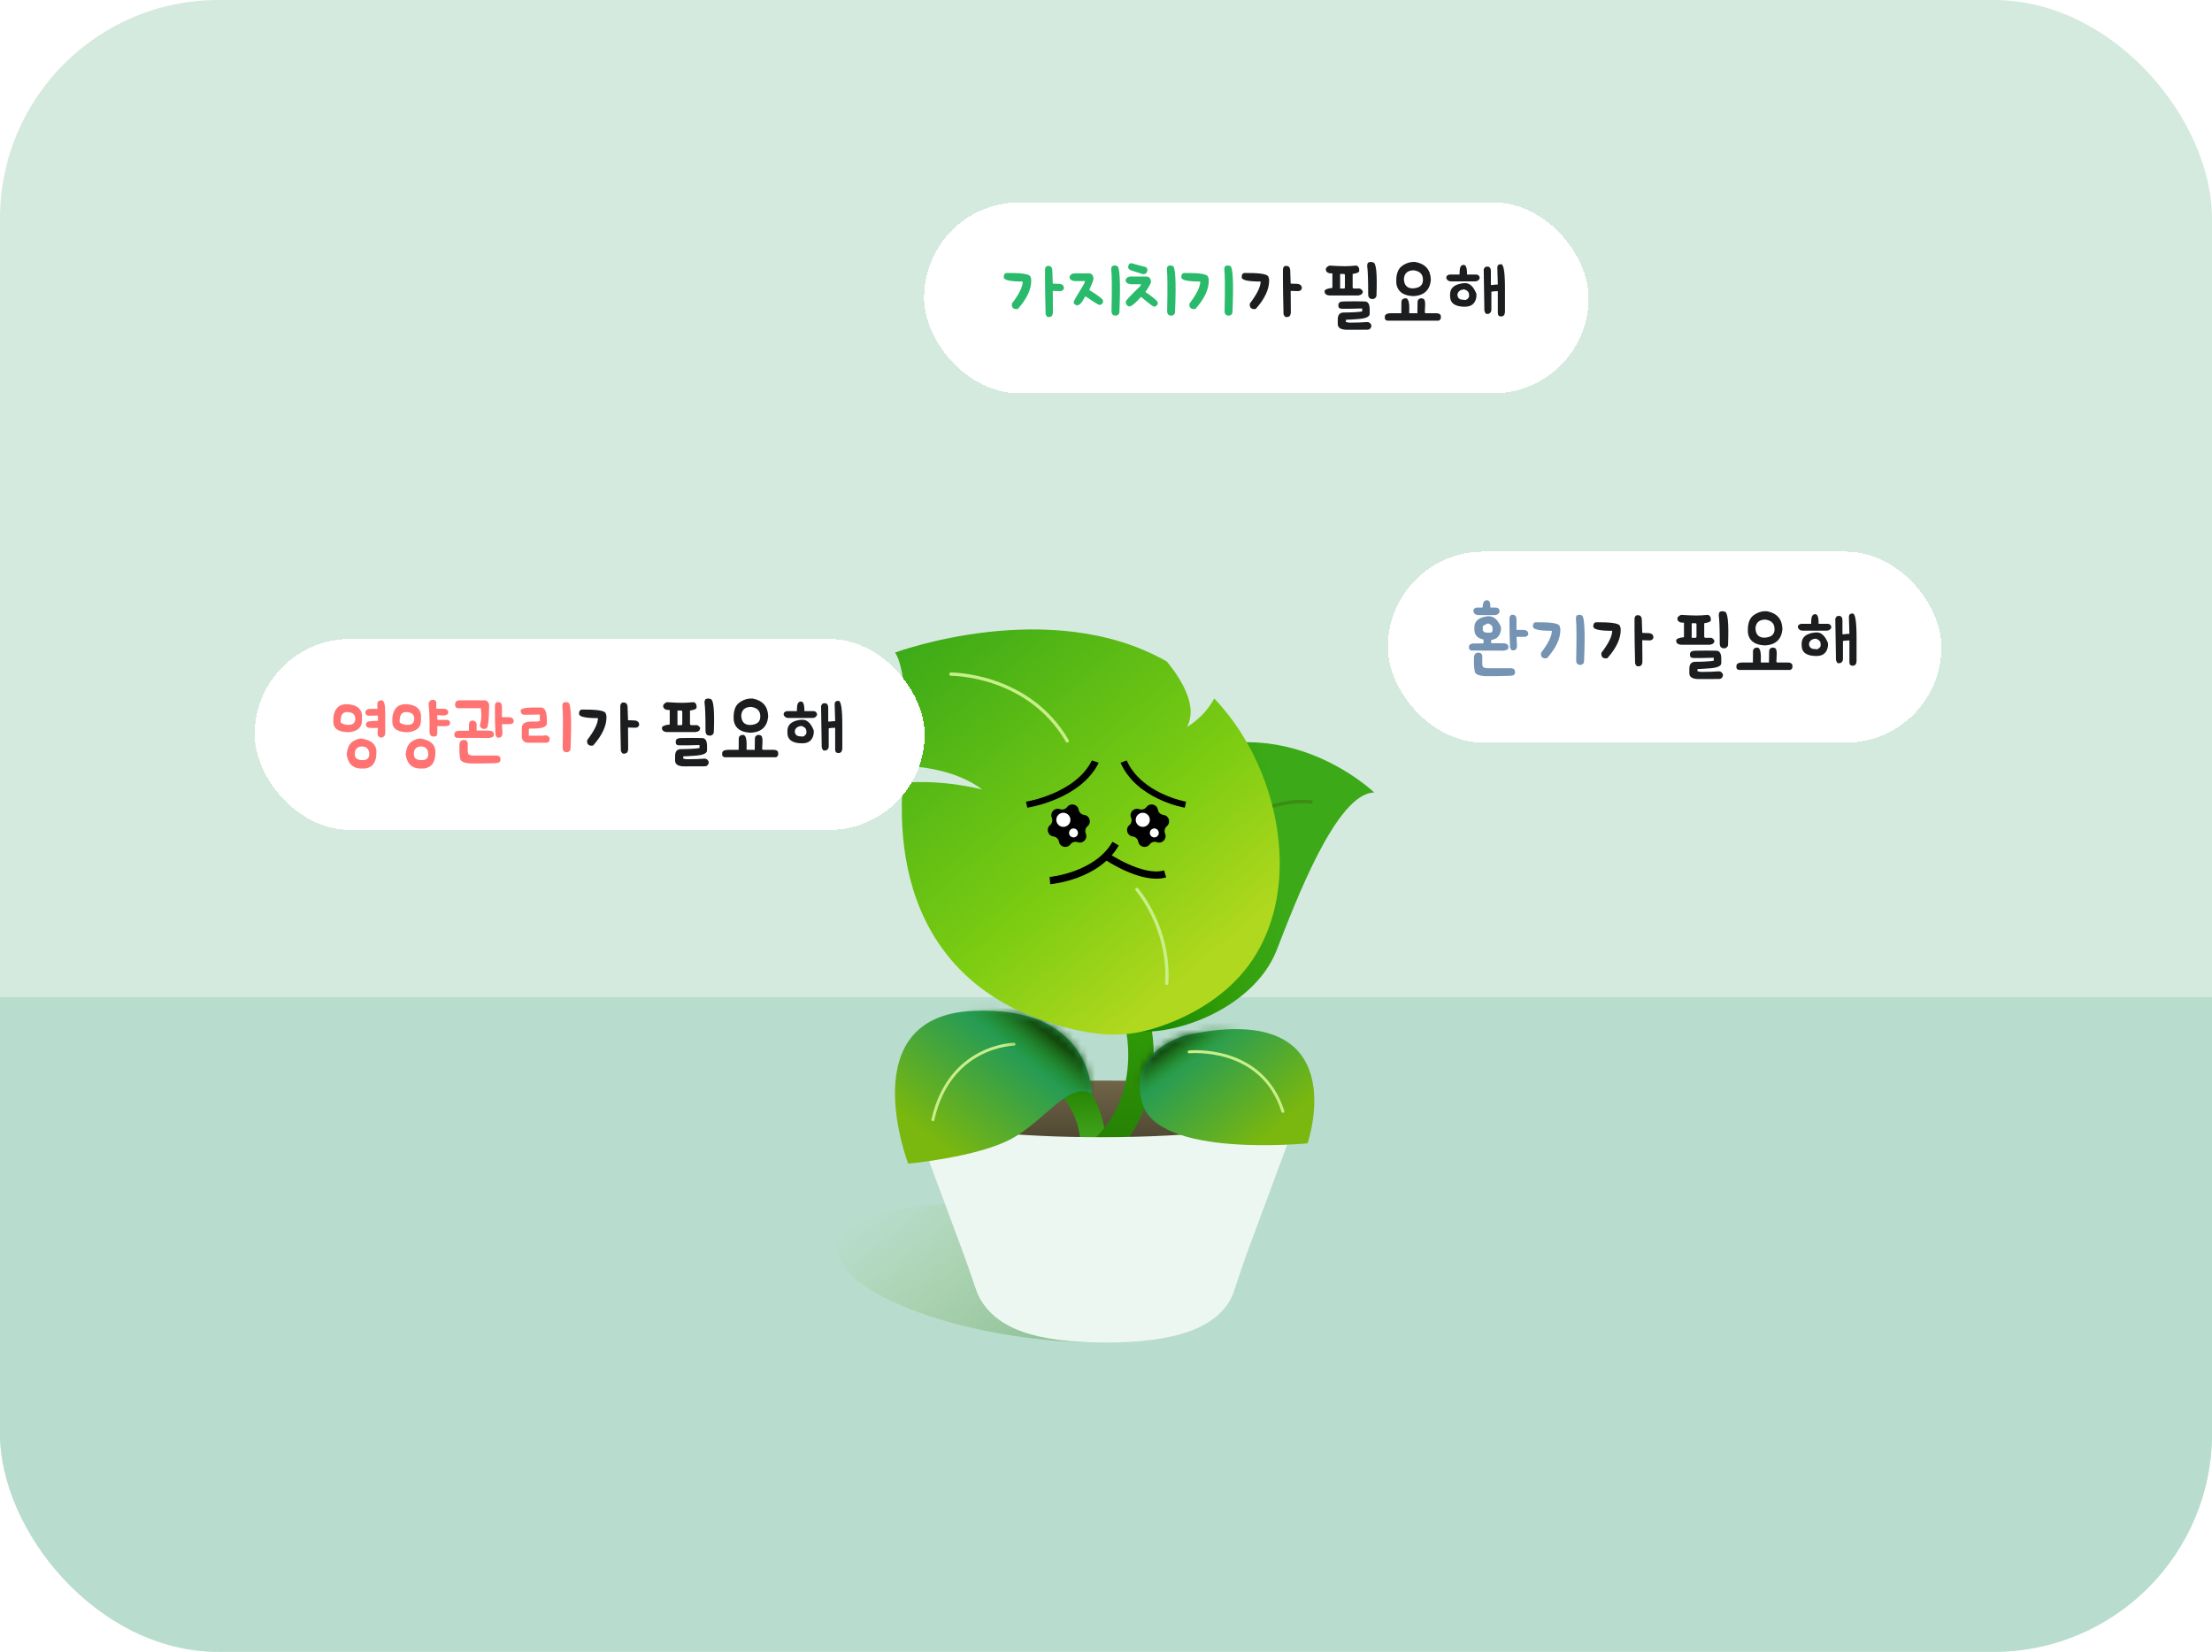 <svg width="304" height="227" viewBox="0 0 304 227" fill="none" xmlns="http://www.w3.org/2000/svg">
<g clip-path="url(#clip0_3302_167317)">
<rect width="304" height="227" rx="30" fill="#D5EADF"/>
<rect x="-84.147" y="137.048" width="472.294" height="109.952" fill="#B8DCCD"/>
<path d="M151.75 157C166.524 157 178.5 155.097 178.5 152.75C178.5 150.403 166.524 148.5 151.75 148.5C136.976 148.5 125 150.403 125 152.75C125 155.097 136.976 157 151.75 157Z" fill="url(#paint0_linear_3302_167317)"/>
<g opacity="0.6">
<path d="M168.463 178.558C169.136 173.686 157.762 168.116 143.059 166.118C128.356 164.12 115.891 166.45 115.218 171.322C114.545 176.195 125.919 181.765 140.623 183.763C155.326 185.761 167.791 183.431 168.463 178.558Z" fill="url(#paint1_linear_3302_167317)" style="mix-blend-mode:multiply"/>
</g>
<path d="M143.583 146.218C143.583 146.218 151.393 150.373 150.148 159.888" stroke="url(#paint2_linear_3302_167317)" stroke-width="3.5" stroke-miterlimit="10"/>
<path d="M156.405 140.998C156.405 140.998 161.09 159.778 138.515 163.568" stroke="url(#paint3_linear_3302_167317)" stroke-width="3.5" stroke-miterlimit="10"/>
<path d="M178.5 153L171.285 172.453C170.706 174.022 169.573 177.554 169.413 177.934C167.476 182.471 161.579 184.5 151.913 184.5C142.246 184.5 136.644 182.576 134.412 177.934C134.223 177.539 133.084 174.097 132.54 172.633L125.5 153.665C129.644 155.204 139.64 156.283 151.313 156.283C164.6 156.283 175.714 154.884 178.5 153Z" fill="#EDF7F1"/>
<path d="M188.861 108.91C188.861 108.91 175.151 95.64 158.328 105.879C141.504 116.119 144.878 138.836 154.532 141.462C160.25 143.014 172.218 138.898 175.464 130.563C178.01 124.031 183.671 108.958 188.861 108.914V108.91Z" fill="url(#paint4_linear_3302_167317)"/>
<path d="M180.172 110.211C180.172 110.211 163.287 107.682 158.655 135.361" stroke="#3B8E14" stroke-width="0.5" stroke-miterlimit="10" stroke-linecap="round"/>
<path d="M150.016 150.308C150.016 150.308 150.221 138.133 133.636 138.928C117.051 139.723 124.816 159.913 124.816 159.913C124.816 159.913 134.331 159.043 139.021 156.493C143.711 153.948 146.901 148.528 150.016 150.303V150.308Z" fill="url(#paint5_linear_3302_167317)"/>
<path d="M139.361 143.503C139.361 143.503 130.511 143.608 128.206 153.878" stroke="#C8EF89" stroke-width="0.4" stroke-miterlimit="10" stroke-linecap="round"/>
<mask id="mask0_3302_167317" style="mask-type:luminance" maskUnits="userSpaceOnUse" x="123" y="138" width="28" height="22">
<path d="M150.016 150.309C150.016 150.309 150.221 138.134 133.636 138.929C117.051 139.724 124.816 159.914 124.816 159.914C124.816 159.914 134.331 159.044 139.021 156.494C143.711 153.949 146.901 148.529 150.016 150.304V150.309Z" fill="white"/>
</mask>
<g mask="url(#mask0_3302_167317)">
<path d="M130.96 138.159C130.96 138.159 149.35 153.279 151.89 152.554C154.43 151.829 151.525 136.254 139.175 133.894C126.825 131.534 130.955 138.164 130.955 138.164L130.96 138.159Z" fill="url(#paint6_linear_3302_167317)"/>
</g>
<path d="M179.705 157.118C179.705 157.118 186.45 137.428 163.425 142.163C163.425 142.163 154.91 143.958 156.985 151.583C159.06 159.208 179.71 157.118 179.71 157.118H179.705Z" fill="url(#paint7_linear_3302_167317)"/>
<mask id="mask1_3302_167317" style="mask-type:luminance" maskUnits="userSpaceOnUse" x="156" y="141" width="25" height="17">
<path d="M179.705 157.118C179.705 157.118 186.45 137.428 163.425 142.163C163.425 142.163 154.91 143.958 156.985 151.583C159.06 159.208 179.71 157.118 179.71 157.118H179.705Z" fill="white"/>
</mask>
<g mask="url(#mask1_3302_167317)">
<path d="M174.735 140.838C174.735 140.838 159.205 147.468 156.575 152.823C153.945 158.178 150.125 143.423 158.48 140.178C166.835 136.933 174.735 140.838 174.735 140.838Z" fill="url(#paint8_linear_3302_167317)"/>
</g>
<path d="M170.64 100.823C169.485 99.003 168.225 97.403 166.88 95.993C165.435 98.658 163.135 99.893 163.135 99.893C164.6 97.168 162.59 93.638 160.36 90.908C144.335 81.763 123 89.683 123 89.683C123 89.683 125.165 92.003 124.23 105.228C127.655 105.398 131.88 106.153 135 108.508C135 108.508 129.765 107.068 124.055 107.583C123.515 115.518 124.7 123.653 129.435 130.268C132.43 134.453 136.66 137.598 141.42 139.498C144.44 140.703 147.6 141.668 150.84 142.048C153.915 142.408 156.58 142.048 159.5 141.043C160.13 140.828 160.75 140.593 161.365 140.333C165.945 138.423 170.115 135.358 172.68 131.048C178.105 121.933 176.085 109.428 170.635 100.828L170.64 100.823Z" fill="url(#paint9_linear_3302_167317)"/>
<path d="M163.425 144.554C163.425 144.554 173.415 143.539 176.31 152.734" stroke="#C8EF89" stroke-width="0.4" stroke-miterlimit="10" stroke-linecap="round"/>
<path d="M156.247 122.228C156.247 122.228 160.814 127.432 160.347 135.149" stroke="#C8EF89" stroke-width="0.45" stroke-miterlimit="10" stroke-linecap="round"/>
<path d="M130.684 92.644C130.684 92.644 141.324 92.579 146.679 101.824" stroke="#C8EF89" stroke-width="0.45" stroke-miterlimit="10" stroke-linecap="round"/>
<path d="M144.335 121.51L144.25 120.515C144.31 120.51 150.46 119.925 152.89 115.685L153.755 116.185C151.06 120.885 144.605 121.49 144.33 121.515L144.335 121.51Z" fill="black"/>
<path d="M158.915 120.755C155.71 120.755 151.925 118.185 151.74 118.06L152.305 117.235C152.35 117.27 157.065 120.465 159.985 119.615L160.265 120.575C159.835 120.7 159.38 120.755 158.915 120.755Z" fill="black"/>
<path d="M141.188 111L141 110.172C141.066 110.163 147.812 109.07 150.061 104.5L151 104.82C148.538 109.819 141.482 110.954 141.183 111H141.188Z" fill="black"/>
<path d="M162.836 111C162.566 110.954 156.216 109.819 154 104.82L154.845 104.5C156.869 109.07 162.941 110.163 163 110.172L162.831 111H162.836Z" fill="black"/>
<path d="M148.24 111.27C148.31 111.655 148.615 111.945 149 111.99H149.005C149.765 112.085 150.055 113.04 149.47 113.54H149.465C149.17 113.795 149.075 114.205 149.225 114.56C149.525 115.275 148.84 116 148.115 115.74H148.11C147.745 115.61 147.345 115.73 147.11 116.035C146.645 116.655 145.675 116.425 145.535 115.67C145.465 115.285 145.16 114.995 144.775 114.95H144.77C144.01 114.855 143.72 113.9 144.305 113.4H144.31C144.605 113.145 144.7 112.735 144.55 112.38C144.25 111.665 144.935 110.94 145.66 111.2H145.665C146.03 111.33 146.43 111.21 146.665 110.905C147.13 110.285 148.1 110.515 148.24 111.27Z" fill="black"/>
<path d="M159.135 111.27C159.205 111.655 159.51 111.945 159.895 111.99H159.9C160.66 112.085 160.95 113.04 160.365 113.54H160.36C160.065 113.795 159.97 114.205 160.12 114.56C160.42 115.275 159.735 116 159.01 115.74H159.005C158.64 115.61 158.24 115.73 158.005 116.035C157.54 116.655 156.57 116.425 156.43 115.67C156.36 115.285 156.055 114.995 155.67 114.95H155.665C154.905 114.855 154.615 113.9 155.2 113.4H155.205C155.5 113.145 155.595 112.735 155.445 112.38C155.145 111.665 155.83 110.94 156.555 111.2H156.56C156.925 111.33 157.325 111.21 157.56 110.905C158.025 110.285 158.995 110.515 159.135 111.27Z" fill="black"/>
<path d="M146.14 113.635C146.676 113.635 147.11 113.201 147.11 112.665C147.11 112.129 146.676 111.695 146.14 111.695C145.604 111.695 145.17 112.129 145.17 112.665C145.17 113.201 145.604 113.635 146.14 113.635Z" fill="white"/>
<path d="M147.535 115.08C147.875 115.08 148.15 114.805 148.15 114.465C148.15 114.125 147.875 113.85 147.535 113.85C147.195 113.85 146.92 114.125 146.92 114.465C146.92 114.805 147.195 115.08 147.535 115.08Z" fill="white"/>
<path d="M158.64 115.08C158.98 115.08 159.255 114.805 159.255 114.465C159.255 114.125 158.98 113.85 158.64 113.85C158.3 113.85 158.025 114.125 158.025 114.465C158.025 114.805 158.3 115.08 158.64 115.08Z" fill="white"/>
<path d="M157.055 113.635C157.591 113.635 158.025 113.201 158.025 112.665C158.025 112.129 157.591 111.695 157.055 111.695C156.519 111.695 156.085 112.129 156.085 112.665C156.085 113.201 156.519 113.635 157.055 113.635Z" fill="white"/>
<g filter="url(#filter0_d_3302_167317)">
<rect x="127" y="25" width="91.331" height="26.241" rx="13.12" fill="white" shape-rendering="crispEdges"/>
<path d="M138.291 34.709H138.882C140.718 34.709 141.636 34.906 141.636 35.299C141.695 35.391 141.724 35.529 141.724 35.712C141.737 36.945 141.124 38.256 139.885 39.646C139.727 39.673 139.587 39.673 139.462 39.646C139.147 39.548 139.016 39.302 139.069 38.909C140.059 37.61 140.554 36.601 140.554 35.879C138.823 35.879 137.957 35.686 137.957 35.299V35.132C137.996 34.883 138.108 34.742 138.291 34.709ZM143.927 33.735H144.085C144.445 33.735 144.626 33.965 144.626 34.424L144.685 36.165L145.452 36.194C145.963 36.194 146.219 36.401 146.219 36.814C146.147 37.069 145.97 37.197 145.688 37.197L144.685 37.168C144.698 38.578 144.704 39.466 144.704 39.833V40.059C144.704 40.525 144.524 40.758 144.163 40.758H144.006C143.901 40.732 143.799 40.604 143.701 40.374C143.649 38.125 143.622 36.502 143.622 35.506V34.266C143.622 33.991 143.724 33.814 143.927 33.735ZM147.665 34.758H149.622C150.035 34.758 150.255 35.004 150.281 35.496C150.281 35.673 150.088 36.188 149.701 37.04C150.789 37.715 151.416 38.181 151.58 38.437V38.761C151.58 38.846 151.471 38.955 151.255 39.086H151.098C150.966 39.086 150.34 38.706 149.219 37.945H149.13C148.731 38.758 148.35 39.164 147.99 39.164C147.74 39.059 147.603 38.951 147.576 38.84V38.682C147.576 38.545 148.042 37.725 148.973 36.224L149.13 35.82H147.822C147.403 35.82 147.131 35.683 147.006 35.407V35.161C147.15 34.892 147.37 34.758 147.665 34.758ZM153.006 33.706C153.189 33.66 153.35 33.67 153.488 33.735C153.901 33.735 154.019 35.853 153.842 40.089C153.842 40.299 153.714 40.456 153.458 40.561H153.301C152.94 40.561 152.76 40.351 152.76 39.932C152.825 36.804 152.812 34.896 152.72 34.207C152.72 33.893 152.816 33.725 153.006 33.706ZM157.404 33.873C157.6 33.965 157.699 34.106 157.699 34.296L157.6 34.611C157.568 34.755 157.4 34.843 157.099 34.876L155.476 34.355C155.201 34.27 155.053 34.112 155.033 33.883L155.122 33.578C155.161 33.44 155.296 33.368 155.525 33.361L155.909 33.48C156.427 33.63 156.925 33.761 157.404 33.873ZM155.368 35.191H157.522C157.935 35.191 158.155 35.437 158.181 35.928C158.181 36.106 157.925 36.568 157.414 37.315C158.364 37.965 158.922 38.417 159.086 38.673L159.115 38.919C159.095 39.056 158.977 39.191 158.761 39.322H158.604C158.473 39.322 157.915 38.909 156.932 38.083L156.823 37.984C156.01 38.889 155.469 39.328 155.201 39.302C154.958 39.282 154.801 39.109 154.728 38.781V38.623C154.728 38.486 155.381 37.791 156.686 36.538L156.833 36.253H155.525C155.106 36.253 154.833 36.115 154.709 35.84V35.594C154.853 35.325 155.073 35.191 155.368 35.191ZM160.65 33.706C160.833 33.66 160.994 33.67 161.131 33.735C161.545 33.735 161.663 35.853 161.486 40.089C161.486 40.299 161.358 40.456 161.102 40.561H160.945C160.584 40.561 160.404 40.351 160.404 39.932C160.469 36.804 160.456 34.896 160.364 34.207C160.364 33.893 160.459 33.725 160.65 33.706ZM162.693 34.709H163.283C165.119 34.709 166.037 34.906 166.037 35.299C166.096 35.391 166.125 35.529 166.125 35.712C166.138 36.945 165.525 38.256 164.286 39.646C164.129 39.673 163.988 39.673 163.863 39.646C163.548 39.548 163.417 39.302 163.47 38.909C164.46 37.61 164.955 36.601 164.955 35.879C163.224 35.879 162.358 35.686 162.358 35.299V35.132C162.398 34.883 162.509 34.742 162.693 34.709ZM168.545 33.706C168.728 33.66 168.889 33.67 169.027 33.735C169.44 33.735 169.558 35.853 169.381 40.089C169.381 40.299 169.253 40.456 168.997 40.561H168.84C168.479 40.561 168.299 40.351 168.299 39.932C168.365 36.804 168.351 34.896 168.26 34.207C168.26 33.893 168.355 33.725 168.545 33.706Z" fill="#29BA6C"/>
<path d="M170.987 34.709H171.577C173.413 34.709 174.331 34.906 174.331 35.299C174.39 35.391 174.42 35.529 174.42 35.712C174.433 36.945 173.82 38.256 172.581 39.646C172.423 39.673 172.282 39.673 172.158 39.646C171.843 39.548 171.712 39.302 171.764 38.909C172.754 37.61 173.249 36.601 173.249 35.879C171.518 35.879 170.653 35.686 170.653 35.299V35.132C170.692 34.883 170.804 34.742 170.987 34.709ZM176.623 33.735H176.78C177.141 33.735 177.321 33.965 177.321 34.424L177.38 36.165L178.148 36.194C178.659 36.194 178.915 36.401 178.915 36.814C178.843 37.069 178.666 37.197 178.384 37.197L177.38 37.168C177.393 38.578 177.4 39.466 177.4 39.833V40.059C177.4 40.525 177.22 40.758 176.859 40.758H176.702C176.597 40.732 176.495 40.604 176.397 40.374C176.344 38.125 176.318 36.502 176.318 35.506V34.266C176.318 33.991 176.42 33.814 176.623 33.735ZM182.7 33.686C183.618 33.745 184.33 33.775 184.835 33.775C185.274 33.775 185.795 33.745 186.399 33.686C186.667 33.765 186.802 33.958 186.802 34.266V34.424C186.802 34.614 186.5 34.752 185.897 34.837V36.676C185.917 36.788 185.972 36.843 186.064 36.843H186.89C187.087 36.942 187.222 37.069 187.294 37.227C187.294 37.555 187.077 37.745 186.644 37.797H182.868C182.317 37.797 182.041 37.607 182.041 37.227C182.041 36.984 182.399 36.827 183.114 36.755V34.758H182.868C182.428 34.719 182.209 34.525 182.209 34.178C182.209 34.014 182.373 33.85 182.7 33.686ZM184.176 34.837V36.843H184.668C184.779 36.843 184.835 36.788 184.835 36.676V35.004C184.835 34.892 184.779 34.837 184.668 34.837H184.176ZM188.189 33.214C188.385 33.168 188.556 33.181 188.7 33.253C189.133 33.253 189.29 34.765 189.172 37.788C189.172 38.004 189.038 38.168 188.769 38.279H188.602C188.221 38.279 188.031 38.06 188.031 37.62C188.031 35.633 187.985 34.342 187.894 33.745C187.894 33.417 187.992 33.24 188.189 33.214ZM187.54 38.614C188.005 38.614 188.238 38.978 188.238 39.705V40.276C188.277 40.722 187.707 40.977 186.526 41.043C185.858 41.096 185.34 41.125 184.972 41.132V41.446L185.405 41.525H185.759C186.546 41.525 187.258 41.499 187.894 41.446C188.176 41.446 188.372 41.604 188.484 41.918C188.451 42.259 188.294 42.453 188.012 42.499L185.248 42.509C184.317 42.528 183.851 42.266 183.851 41.722V41.092C183.851 40.456 184.123 40.138 184.668 40.138C185.808 40.132 186.654 40.082 187.205 39.991V39.578C186.071 39.617 185.156 39.63 184.461 39.617C184.133 39.63 183.959 39.515 183.94 39.273V39.046C183.959 38.745 184.241 38.6 184.786 38.614C185.815 38.594 186.733 38.594 187.54 38.614ZM194.546 33.194C195.903 33.47 196.601 34.273 196.641 35.604V35.702C196.496 37.073 195.706 37.801 194.27 37.886C192.926 37.84 192.146 37.319 191.929 36.322C191.91 36.211 191.9 36.125 191.9 36.066C191.841 34.938 192.1 34.165 192.677 33.745C193.254 33.325 193.877 33.142 194.546 33.194ZM192.942 35.486C192.955 36.306 193.306 36.748 193.995 36.814H194.27C195.116 36.748 195.546 36.378 195.559 35.702V35.614C195.552 34.866 195.123 34.44 194.27 34.335C193.457 34.355 193.014 34.738 192.942 35.486ZM195.224 38.191C195.336 38.171 195.427 38.181 195.5 38.22C195.749 38.233 195.87 38.499 195.864 39.017L195.814 40.138C195.834 40.204 195.886 40.236 195.972 40.236H197.398C197.844 40.25 198.05 40.423 198.018 40.758C198.05 40.981 197.952 41.148 197.722 41.259C197.132 41.259 196.706 41.259 196.444 41.259H196.296C195.155 41.259 193.287 41.259 190.69 41.259C190.395 41.22 190.274 41.03 190.326 40.689V40.61C190.405 40.361 190.674 40.236 191.133 40.236H192.392H192.588C192.595 39.371 192.598 38.843 192.598 38.653C192.637 38.332 192.847 38.174 193.228 38.181C193.582 38.24 193.729 38.843 193.67 39.991L193.68 40.236H194.644L194.791 40.256L194.821 38.623C194.841 38.401 194.975 38.256 195.224 38.191ZM201.589 35.515C201.471 35.765 201.314 35.879 201.117 35.86C200.71 35.834 200.54 35.368 200.605 34.463L200.615 34.316C200.655 33.811 200.848 33.571 201.196 33.597C201.55 33.624 201.681 34.263 201.589 35.515ZM199.337 34.916H202.809C203.176 34.916 203.359 35.102 203.359 35.476V35.456C203.228 35.725 203.015 35.86 202.72 35.86H199.415C199.127 35.86 198.914 35.725 198.776 35.456V35.23C198.868 35.02 199.055 34.916 199.337 34.916ZM201.137 36.106H201.225C201.933 36.033 202.494 36.522 202.907 37.571V37.955C202.782 38.879 202.251 39.342 201.314 39.342C199.963 39.342 199.287 38.853 199.287 37.876V37.64C199.287 36.755 199.904 36.243 201.137 36.106ZM200.379 37.414C200.274 37.597 200.274 37.804 200.379 38.033C200.491 38.269 200.727 38.387 201.087 38.387L201.422 38.417C201.645 38.332 201.802 38.184 201.894 37.974V37.679C201.894 37.358 201.691 37.122 201.284 36.971H201.087C200.733 37.03 200.497 37.178 200.379 37.414ZM206.3 33.499C206.654 33.499 206.831 34.594 206.831 36.784V39.971C206.831 40.443 206.654 40.679 206.3 40.679C205.999 40.679 205.848 40.515 205.848 40.187V37.207H205.622C205.49 37.207 205.271 37.23 204.963 37.276V39.764C204.963 40.02 204.838 40.207 204.589 40.325H204.284C204.179 40.325 204.084 40.171 203.999 39.863C203.992 39.423 203.989 39.155 203.989 39.056L203.91 34.207C204.009 33.991 204.11 33.873 204.215 33.853C204.327 33.814 204.451 33.814 204.589 33.853C204.792 33.912 204.894 34.122 204.894 34.483V36.322C204.907 36.348 204.956 36.361 205.041 36.361C205.363 36.315 205.608 36.292 205.779 36.292L205.848 36.283C205.848 36.112 205.825 35.325 205.779 33.922C205.799 33.64 205.972 33.499 206.3 33.499Z" fill="#1B1D1F"/>
</g>
<g filter="url(#filter1_d_3302_167317)">
<rect x="190.736" y="73" width="76.076" height="26.241" rx="13.12" fill="white" shape-rendering="crispEdges"/>
<path d="M204.786 81.115C204.655 81.371 204.485 81.489 204.275 81.47C203.849 81.43 203.678 81.132 203.763 80.575L203.783 80.417C203.829 79.893 204.035 79.647 204.403 79.68C204.776 79.712 204.904 80.191 204.786 81.115ZM203.065 80.683H205.524C205.898 80.683 206.085 80.866 206.085 81.234V81.312C205.947 81.581 205.734 81.716 205.445 81.716H203.144C202.855 81.716 202.642 81.581 202.504 81.312V80.998C202.59 80.788 202.777 80.683 203.065 80.683ZM204.491 81.873H204.58C205.301 81.873 205.868 82.368 206.281 83.358V83.742C206.15 84.679 205.612 85.148 204.668 85.148C203.304 85.148 202.622 84.653 202.622 83.663V83.427C202.622 82.529 203.245 82.011 204.491 81.873ZM203.783 83.279V83.82C203.881 84.03 204.088 84.135 204.403 84.135H204.855C204.94 84.135 205.029 84.056 205.121 83.899V83.506C205.121 83.224 204.94 83.017 204.58 82.886H204.403C203.99 83.083 203.783 83.214 203.783 83.279ZM207.747 81.676H207.894C208.242 81.676 208.416 81.896 208.416 82.335V83.751H209.301C209.793 83.751 210.038 83.948 210.038 84.342C209.973 84.584 209.802 84.706 209.527 84.706H208.416C208.461 85.525 208.484 85.85 208.484 85.679V85.896C208.484 86.341 208.314 86.564 207.973 86.564H207.825C207.721 86.545 207.622 86.42 207.53 86.191C207.478 85.076 207.452 84.04 207.452 83.083V82.188C207.452 81.925 207.55 81.755 207.747 81.676ZM204.393 84.204C204.773 84.263 204.953 84.476 204.934 84.843V85.079V85.581C205.583 85.588 206.091 85.591 206.458 85.591C206.871 85.584 207.124 85.66 207.216 85.817C207.307 85.968 207.334 86.128 207.294 86.299C207.242 86.45 207.029 86.551 206.655 86.604C205.258 86.597 204.216 86.594 203.527 86.594C203.626 86.594 203.399 86.594 202.849 86.594H202.219C201.957 86.522 201.845 86.355 201.885 86.092C201.878 85.823 202.059 85.666 202.426 85.62L203.881 85.61C203.881 85.25 203.881 84.948 203.881 84.706C203.934 84.365 204.104 84.197 204.393 84.204ZM202.957 86.899C203.147 86.873 203.275 86.873 203.34 86.899C203.511 86.905 203.635 87.033 203.714 87.282V87.951C203.668 88.62 203.763 88.948 203.999 88.935C204.104 88.994 204.265 89.023 204.481 89.023H207.658C208.032 89.023 208.219 89.213 208.219 89.594C208.219 89.909 207.97 90.066 207.471 90.066C206.324 90.105 205.206 90.118 204.117 90.105C203.18 90.059 202.698 89.827 202.672 89.407C202.606 89.066 202.573 88.781 202.573 88.551V87.568C202.573 87.227 202.701 87.004 202.957 86.899ZM211.011 82.709H211.602C213.438 82.709 214.356 82.906 214.356 83.299C214.415 83.391 214.444 83.529 214.444 83.712C214.457 84.945 213.844 86.256 212.605 87.646C212.447 87.673 212.306 87.673 212.182 87.646C211.867 87.548 211.736 87.302 211.788 86.909C212.779 85.61 213.274 84.601 213.274 83.879C211.543 83.879 210.677 83.686 210.677 83.299V83.132C210.716 82.883 210.828 82.742 211.011 82.709ZM216.864 81.706C217.047 81.66 217.208 81.67 217.346 81.735C217.759 81.735 217.877 83.853 217.7 88.089C217.7 88.299 217.572 88.456 217.316 88.561H217.159C216.798 88.561 216.618 88.351 216.618 87.932C216.683 84.804 216.67 82.896 216.578 82.207C216.578 81.893 216.673 81.725 216.864 81.706Z" fill="#7594B3"/>
<path d="M219.306 82.709H219.896C221.732 82.709 222.65 82.906 222.65 83.299C222.709 83.391 222.739 83.529 222.739 83.712C222.752 84.945 222.139 86.256 220.899 87.646C220.742 87.673 220.601 87.673 220.476 87.646C220.162 87.548 220.03 87.302 220.083 86.909C221.073 85.61 221.568 84.601 221.568 83.879C219.837 83.879 218.972 83.686 218.972 83.299V83.132C219.011 82.883 219.122 82.742 219.306 82.709ZM224.942 81.735H225.099C225.46 81.735 225.64 81.965 225.64 82.424L225.699 84.165L226.466 84.194C226.978 84.194 227.233 84.401 227.233 84.814C227.161 85.07 226.984 85.197 226.702 85.197L225.699 85.168C225.712 86.578 225.719 87.466 225.719 87.833V88.059C225.719 88.525 225.538 88.758 225.178 88.758H225.02C224.915 88.732 224.814 88.604 224.715 88.374C224.663 86.125 224.637 84.502 224.637 83.506V82.266C224.637 81.991 224.738 81.814 224.942 81.735ZM231.019 81.686C231.937 81.745 232.649 81.775 233.153 81.775C233.593 81.775 234.114 81.745 234.717 81.686C234.986 81.765 235.121 81.958 235.121 82.266V82.424C235.121 82.614 234.819 82.751 234.216 82.837V84.676C234.235 84.787 234.291 84.843 234.383 84.843H235.209C235.406 84.942 235.54 85.07 235.612 85.227C235.612 85.555 235.396 85.745 234.963 85.797H231.186C230.636 85.797 230.36 85.607 230.36 85.227C230.36 84.984 230.717 84.827 231.432 84.755V82.758H231.186C230.747 82.719 230.527 82.525 230.527 82.178C230.527 82.014 230.691 81.85 231.019 81.686ZM232.494 82.837V84.843H232.986C233.098 84.843 233.153 84.787 233.153 84.676V83.004C233.153 82.892 233.098 82.837 232.986 82.837H232.494ZM236.507 81.214C236.704 81.168 236.875 81.181 237.019 81.253C237.452 81.253 237.609 82.765 237.491 85.787C237.491 86.004 237.357 86.168 237.088 86.279H236.92C236.54 86.279 236.35 86.06 236.35 85.62C236.35 83.633 236.304 82.342 236.212 81.745C236.212 81.417 236.311 81.24 236.507 81.214ZM235.858 86.614C236.324 86.614 236.557 86.978 236.557 87.705V88.276C236.596 88.722 236.025 88.978 234.845 89.043C234.176 89.096 233.658 89.125 233.291 89.132V89.446L233.724 89.525H234.078C234.865 89.525 235.576 89.499 236.212 89.446C236.494 89.446 236.691 89.604 236.802 89.918C236.77 90.259 236.612 90.453 236.33 90.499L233.567 90.509C232.635 90.528 232.17 90.266 232.17 89.722V89.092C232.17 88.456 232.442 88.138 232.986 88.138C234.127 88.132 234.973 88.082 235.524 87.991V87.578C234.389 87.617 233.475 87.63 232.78 87.617C232.452 87.63 232.278 87.515 232.258 87.273V87.046C232.278 86.745 232.56 86.6 233.104 86.614C234.134 86.594 235.052 86.594 235.858 86.614ZM242.864 81.194C244.222 81.47 244.92 82.273 244.959 83.604V83.702C244.815 85.073 244.025 85.801 242.589 85.886C241.245 85.84 240.464 85.319 240.248 84.322C240.228 84.21 240.218 84.125 240.218 84.066C240.159 82.938 240.418 82.165 240.996 81.745C241.573 81.325 242.195 81.142 242.864 81.194ZM241.261 83.486C241.274 84.306 241.625 84.748 242.313 84.814H242.589C243.435 84.748 243.864 84.378 243.877 83.702V83.614C243.871 82.866 243.441 82.44 242.589 82.335C241.776 82.355 241.333 82.738 241.261 83.486ZM243.543 86.191C243.654 86.171 243.746 86.181 243.818 86.22C244.067 86.233 244.189 86.499 244.182 87.017L244.133 88.138C244.153 88.204 244.205 88.237 244.29 88.237H245.717C246.162 88.25 246.369 88.423 246.336 88.758C246.369 88.981 246.271 89.148 246.041 89.259C245.451 89.259 245.025 89.259 244.763 89.259H244.615C243.474 89.259 241.605 89.259 239.009 89.259C238.714 89.22 238.592 89.03 238.645 88.689V88.61C238.723 88.361 238.992 88.237 239.451 88.237H240.71H240.907C240.914 87.371 240.917 86.843 240.917 86.653C240.956 86.332 241.166 86.174 241.546 86.181C241.9 86.24 242.048 86.843 241.989 87.991L241.999 88.237H242.963L243.11 88.256L243.14 86.624C243.159 86.4 243.294 86.256 243.543 86.191ZM249.908 83.515C249.79 83.765 249.632 83.879 249.436 83.86C249.029 83.834 248.859 83.368 248.924 82.463L248.934 82.316C248.973 81.811 249.167 81.571 249.514 81.597C249.868 81.624 250 82.263 249.908 83.515ZM247.655 82.915H251.127C251.495 82.915 251.678 83.102 251.678 83.476V83.456C251.547 83.725 251.334 83.86 251.039 83.86H247.734C247.446 83.86 247.232 83.725 247.095 83.456V83.23C247.187 83.02 247.373 82.915 247.655 82.915ZM249.455 84.106H249.544C250.252 84.033 250.813 84.522 251.226 85.571V85.955C251.101 86.879 250.57 87.341 249.632 87.341C248.282 87.341 247.606 86.853 247.606 85.876V85.64C247.606 84.755 248.223 84.243 249.455 84.106ZM248.698 85.414C248.593 85.597 248.593 85.804 248.698 86.033C248.809 86.269 249.045 86.387 249.406 86.387L249.741 86.417C249.963 86.332 250.121 86.184 250.213 85.974V85.679C250.213 85.358 250.009 85.122 249.603 84.971H249.406C249.052 85.03 248.816 85.178 248.698 85.414ZM254.619 81.499C254.973 81.499 255.15 82.594 255.15 84.784V87.971C255.15 88.443 254.973 88.679 254.619 88.679C254.317 88.679 254.167 88.515 254.167 88.187V85.207H253.94C253.809 85.207 253.59 85.23 253.281 85.276V87.764C253.281 88.02 253.157 88.207 252.908 88.325H252.603C252.498 88.325 252.403 88.171 252.317 87.863C252.311 87.424 252.308 87.155 252.308 87.056L252.229 82.207C252.327 81.991 252.429 81.873 252.534 81.853C252.645 81.814 252.77 81.814 252.908 81.853C253.111 81.912 253.212 82.122 253.212 82.483V84.322C253.226 84.348 253.275 84.361 253.36 84.361C253.681 84.315 253.927 84.293 254.098 84.293L254.167 84.283C254.167 84.112 254.144 83.325 254.098 81.922C254.117 81.64 254.291 81.499 254.619 81.499Z" fill="#1B1D1F"/>
</g>
<g filter="url(#filter2_d_3302_167317)">
<rect x="35" y="85" width="92.076" height="26.241" rx="13.12" fill="white" shape-rendering="crispEdges"/>
<path d="M47.651 93.961C48.91 94.007 49.609 94.483 49.746 95.388V96.224C49.746 97.148 49.16 97.679 47.986 97.817C46.537 97.817 45.812 97.342 45.812 96.391V95.801C45.956 94.575 46.569 93.961 47.651 93.961ZM46.815 96.312V96.391C46.815 96.548 47.097 96.686 47.661 96.804L48.202 96.784C48.615 96.692 48.822 96.42 48.822 95.968C48.822 95.397 48.487 95.093 47.819 95.053H47.651C47.094 95.053 46.815 95.473 46.815 96.312ZM52.461 93.43C52.782 93.43 52.943 93.994 52.943 95.122V97.965C52.943 98.26 52.782 98.46 52.461 98.564C52.074 98.545 51.881 98.325 51.881 97.906C51.92 97.709 51.94 97.469 51.94 97.188V97.227H51.861C51.35 97.246 50.94 97.237 50.632 97.197C50.33 97.073 50.225 96.863 50.317 96.568C50.461 96.397 50.632 96.312 50.828 96.312C51.097 96.273 51.468 96.253 51.94 96.253V95.811L51.93 95.525H51.704L50.691 95.555C50.441 95.535 50.284 95.42 50.218 95.21V94.984C50.31 94.729 50.52 94.604 50.848 94.611H51.419H51.861V93.952C51.861 93.597 52.061 93.424 52.461 93.43ZM49.737 98.702C51.068 98.905 51.733 99.512 51.733 100.522C51.759 101.879 51.248 102.64 50.199 102.804H49.481C48.445 102.738 47.832 102.099 47.642 100.886C47.727 99.968 48.025 99.358 48.537 99.056C49.055 98.755 49.455 98.637 49.737 98.702ZM48.773 100.571V100.866C48.773 101.391 49.133 101.653 49.855 101.653C50.379 101.653 50.671 101.443 50.73 101.023C50.776 100.781 50.746 100.532 50.642 100.276C50.471 99.948 50.209 99.784 49.855 99.784H49.559C49.1 99.876 48.838 100.138 48.773 100.571ZM55.759 93.961C57.018 94.007 57.716 94.483 57.854 95.388V96.224C57.854 97.148 57.267 97.679 56.093 97.817C54.644 97.817 53.92 97.342 53.92 96.391V95.801C54.064 94.575 54.677 93.961 55.759 93.961ZM54.923 96.312V96.391C54.923 96.548 55.205 96.686 55.769 96.804L56.31 96.784C56.723 96.692 56.929 96.42 56.929 95.968C56.929 95.397 56.595 95.093 55.926 95.053H55.759C55.202 95.053 54.923 95.473 54.923 96.312ZM59.27 93.401L59.556 93.352C59.805 93.384 59.939 93.516 59.959 93.745V94.591H60.942C61.277 94.591 61.493 94.699 61.592 94.915V95.181C61.559 95.352 61.385 95.46 61.07 95.506L60.765 95.515L60.096 95.447V95.997C60.11 96.083 60.152 96.125 60.224 96.125H61.532C61.742 96.197 61.851 96.329 61.857 96.519C61.857 96.827 61.638 96.981 61.198 96.981H60.096V97.965C60.096 98.266 59.943 98.417 59.634 98.417C59.234 98.404 59.034 98.201 59.034 97.807V96.243C59.034 95.607 58.992 94.834 58.906 93.922C58.939 93.647 59.06 93.473 59.27 93.401ZM57.844 98.702C59.175 98.905 59.841 99.512 59.841 100.522C59.867 101.879 59.356 102.64 58.306 102.804H57.589C56.552 102.738 55.939 102.099 55.749 100.886C55.834 99.968 56.133 99.358 56.644 99.056C57.162 98.755 57.562 98.637 57.844 98.702ZM56.88 100.571V100.866C56.88 101.391 57.241 101.653 57.962 101.653C58.487 101.653 58.779 101.443 58.838 101.023C58.883 100.781 58.854 100.532 58.749 100.276C58.579 99.948 58.316 99.784 57.962 99.784H57.667C57.208 99.876 56.946 100.138 56.88 100.571ZM63.161 93.43H66.731C67.059 93.575 67.223 93.794 67.223 94.089V94.168C67.21 96.253 67.066 97.302 66.79 97.315C66.653 97.374 66.485 97.378 66.289 97.325C66.072 97.227 65.961 97.053 65.954 96.804C66.171 96.188 66.213 95.427 66.082 94.522H63.072C62.836 94.542 62.676 94.46 62.59 94.276C62.538 94.099 62.538 93.925 62.59 93.755C62.676 93.538 62.866 93.43 63.161 93.43ZM68.315 93.676H68.462C68.81 93.676 68.984 93.896 68.984 94.335V95.751H69.869C70.361 95.751 70.606 95.948 70.606 96.342C70.541 96.584 70.37 96.706 70.095 96.706H68.984C69.029 97.525 69.052 97.85 69.052 97.679V97.896C69.052 98.341 68.882 98.564 68.541 98.564H68.393C68.288 98.545 68.19 98.42 68.098 98.191C68.046 97.076 68.02 96.04 68.02 95.083V94.188C68.02 93.925 68.118 93.755 68.315 93.676ZM64.961 96.204C65.341 96.263 65.521 96.476 65.502 96.843V97.079V97.581C66.151 97.588 66.659 97.591 67.026 97.591C67.439 97.584 67.692 97.66 67.784 97.817C67.875 97.968 67.902 98.128 67.862 98.299C67.81 98.45 67.597 98.551 67.223 98.604C65.826 98.597 64.784 98.594 64.095 98.594C64.194 98.594 63.967 98.594 63.417 98.594H62.787C62.525 98.522 62.413 98.355 62.453 98.092C62.446 97.823 62.627 97.666 62.994 97.62L64.449 97.61C64.449 97.25 64.449 96.948 64.449 96.706C64.502 96.365 64.672 96.197 64.961 96.204ZM63.525 98.899C63.715 98.873 63.843 98.873 63.908 98.899C64.079 98.905 64.203 99.033 64.282 99.282V99.951C64.236 100.62 64.331 100.948 64.567 100.935C64.672 100.994 64.833 101.023 65.049 101.023H68.226C68.6 101.023 68.787 101.214 68.787 101.594C68.787 101.909 68.538 102.066 68.039 102.066C66.892 102.105 65.774 102.118 64.685 102.105C63.748 102.059 63.266 101.827 63.24 101.407C63.174 101.066 63.141 100.781 63.141 100.551V99.568C63.141 99.227 63.269 99.004 63.525 98.899ZM74.396 94.424C74.921 94.424 75.177 95.093 75.163 96.43V96.578C75.163 97.07 74.531 97.315 73.265 97.315H72.823C72.724 97.329 72.675 97.378 72.675 97.463V98.299H74.504L75.026 98.24C75.242 98.266 75.413 98.384 75.537 98.594V98.742C75.537 99.089 75.364 99.263 75.016 99.263H72.675C72.105 99.263 71.783 99.017 71.711 98.525V97.237C71.711 96.647 72.157 96.352 73.049 96.352H73.836L74.2 96.273L74.18 95.388L72.085 95.417C71.724 95.417 71.55 95.217 71.564 94.817C71.564 94.509 72.459 94.378 74.249 94.424H74.396ZM77.573 93.706C77.757 93.66 77.917 93.67 78.055 93.735C78.468 93.735 78.586 95.853 78.409 100.089C78.409 100.299 78.281 100.456 78.026 100.561H77.868C77.508 100.561 77.327 100.351 77.327 99.932C77.393 96.804 77.38 94.896 77.288 94.207C77.288 93.893 77.383 93.725 77.573 93.706Z" fill="#FF7373"/>
<path d="M79.917 94.709H80.507C82.343 94.709 83.261 94.906 83.261 95.299C83.32 95.391 83.35 95.529 83.35 95.712C83.363 96.945 82.75 98.256 81.51 99.646C81.353 99.673 81.212 99.673 81.088 99.646C80.773 99.548 80.642 99.302 80.694 98.909C81.684 97.61 82.179 96.601 82.179 95.879C80.448 95.879 79.583 95.686 79.583 95.299V95.132C79.622 94.883 79.734 94.742 79.917 94.709ZM85.553 93.735H85.71C86.071 93.735 86.251 93.965 86.251 94.424L86.31 96.165L87.078 96.194C87.589 96.194 87.845 96.401 87.845 96.814C87.772 97.07 87.596 97.197 87.314 97.197L86.31 97.168C86.323 98.578 86.33 99.466 86.33 99.833V100.059C86.33 100.525 86.15 100.758 85.789 100.758H85.632C85.527 100.732 85.425 100.604 85.327 100.374C85.274 98.125 85.248 96.502 85.248 95.506V94.266C85.248 93.991 85.35 93.814 85.553 93.735ZM91.63 93.686C92.548 93.745 93.26 93.775 93.765 93.775C94.204 93.775 94.725 93.745 95.329 93.686C95.597 93.765 95.732 93.958 95.732 94.266V94.424C95.732 94.614 95.43 94.751 94.827 94.837V96.676C94.847 96.787 94.902 96.843 94.994 96.843H95.82C96.017 96.942 96.151 97.07 96.224 97.227C96.224 97.555 96.007 97.745 95.574 97.797H91.797C91.247 97.797 90.971 97.607 90.971 97.227C90.971 96.984 91.329 96.827 92.043 96.755V94.758H91.797C91.358 94.719 91.139 94.525 91.139 94.178C91.139 94.014 91.302 93.85 91.63 93.686ZM93.106 94.837V96.843H93.597C93.709 96.843 93.765 96.787 93.765 96.676V95.004C93.765 94.892 93.709 94.837 93.597 94.837H93.106ZM97.119 93.214C97.315 93.168 97.486 93.181 97.63 93.253C98.063 93.253 98.22 94.765 98.102 97.787C98.102 98.004 97.968 98.168 97.699 98.279H97.532C97.151 98.279 96.961 98.06 96.961 97.62C96.961 95.633 96.915 94.342 96.823 93.745C96.823 93.417 96.922 93.24 97.119 93.214ZM96.469 98.614C96.935 98.614 97.168 98.978 97.168 99.705V100.276C97.207 100.722 96.637 100.977 95.456 101.043C94.788 101.096 94.27 101.125 93.902 101.132V101.446L94.335 101.525H94.689C95.476 101.525 96.188 101.499 96.823 101.446C97.106 101.446 97.302 101.604 97.414 101.918C97.381 102.259 97.224 102.453 96.942 102.499L94.178 102.509C93.247 102.528 92.781 102.266 92.781 101.722V101.092C92.781 100.456 93.053 100.138 93.597 100.138C94.738 100.132 95.584 100.082 96.135 99.991V99.578C95.001 99.617 94.086 99.63 93.391 99.617C93.063 99.63 92.889 99.515 92.87 99.273V99.046C92.889 98.745 93.171 98.6 93.716 98.614C94.745 98.594 95.663 98.594 96.469 98.614ZM103.475 93.194C104.833 93.47 105.531 94.273 105.57 95.604V95.702C105.426 97.073 104.636 97.801 103.2 97.886C101.856 97.84 101.076 97.319 100.859 96.322C100.84 96.21 100.83 96.125 100.83 96.066C100.771 94.938 101.03 94.165 101.607 93.745C102.184 93.325 102.807 93.142 103.475 93.194ZM101.872 95.486C101.885 96.306 102.236 96.748 102.925 96.814H103.2C104.046 96.748 104.475 96.378 104.489 95.702V95.614C104.482 94.866 104.053 94.44 103.2 94.335C102.387 94.355 101.944 94.738 101.872 95.486ZM104.154 98.191C104.266 98.171 104.357 98.181 104.43 98.22C104.679 98.233 104.8 98.499 104.793 99.017L104.744 100.138C104.764 100.204 104.816 100.237 104.902 100.237H106.328C106.774 100.25 106.98 100.423 106.947 100.758C106.98 100.981 106.882 101.148 106.652 101.259C106.062 101.259 105.636 101.259 105.374 101.259H105.226C104.085 101.259 102.217 101.259 99.62 101.259C99.325 101.22 99.204 101.03 99.256 100.689V100.61C99.335 100.361 99.603 100.237 100.063 100.237H101.321H101.518C101.525 99.371 101.528 98.843 101.528 98.653C101.567 98.332 101.777 98.174 102.158 98.181C102.512 98.24 102.659 98.843 102.6 99.991L102.61 100.237H103.574L103.721 100.256L103.751 98.624C103.771 98.4 103.905 98.256 104.154 98.191ZM110.519 95.515C110.401 95.765 110.244 95.879 110.047 95.86C109.64 95.834 109.47 95.368 109.535 94.463L109.545 94.316C109.585 93.811 109.778 93.571 110.126 93.597C110.48 93.624 110.611 94.263 110.519 95.515ZM108.267 94.915H111.739C112.106 94.915 112.289 95.102 112.289 95.476V95.456C112.158 95.725 111.945 95.86 111.65 95.86H108.345C108.057 95.86 107.844 95.725 107.706 95.456V95.23C107.798 95.02 107.985 94.915 108.267 94.915ZM110.066 96.106H110.155C110.863 96.033 111.424 96.522 111.837 97.571V97.955C111.712 98.879 111.181 99.341 110.244 99.341C108.893 99.341 108.217 98.853 108.217 97.876V97.64C108.217 96.755 108.834 96.243 110.066 96.106ZM109.309 97.414C109.204 97.597 109.204 97.804 109.309 98.033C109.421 98.269 109.657 98.387 110.017 98.387L110.352 98.417C110.575 98.332 110.732 98.184 110.824 97.974V97.679C110.824 97.358 110.621 97.122 110.214 96.971H110.017C109.663 97.03 109.427 97.178 109.309 97.414ZM115.23 93.499C115.584 93.499 115.761 94.594 115.761 96.784V99.971C115.761 100.443 115.584 100.679 115.23 100.679C114.929 100.679 114.778 100.515 114.778 100.187V97.207H114.552C114.42 97.207 114.201 97.23 113.893 97.276V99.764C113.893 100.02 113.768 100.207 113.519 100.325H113.214C113.109 100.325 113.014 100.171 112.929 99.863C112.922 99.424 112.919 99.155 112.919 99.056L112.84 94.207C112.938 93.991 113.04 93.873 113.145 93.853C113.257 93.814 113.381 93.814 113.519 93.853C113.722 93.912 113.824 94.122 113.824 94.483V96.322C113.837 96.348 113.886 96.361 113.971 96.361C114.293 96.315 114.538 96.293 114.709 96.293L114.778 96.283C114.778 96.112 114.755 95.325 114.709 93.922C114.729 93.64 114.902 93.499 115.23 93.499Z" fill="#1B1D1F"/>
</g>
</g>
<defs>
<filter id="filter0_d_3302_167317" x="119.975" y="20.785" width="105.381" height="40.292" filterUnits="userSpaceOnUse" color-interpolation-filters="sRGB">
<feFlood flood-opacity="0" result="BackgroundImageFix"/>
<feColorMatrix in="SourceAlpha" type="matrix" values="0 0 0 0 0 0 0 0 0 0 0 0 0 0 0 0 0 0 127 0" result="hardAlpha"/>
<feOffset dy="2.81"/>
<feGaussianBlur stdDeviation="3.513"/>
<feComposite in2="hardAlpha" operator="out"/>
<feColorMatrix type="matrix" values="0 0 0 0 0 0 0 0 0 0 0 0 0 0 0 0 0 0 0.1 0"/>
<feBlend mode="normal" in2="BackgroundImageFix" result="effect1_dropShadow_3302_167317"/>
<feBlend mode="normal" in="SourceGraphic" in2="effect1_dropShadow_3302_167317" result="shape"/>
</filter>
<filter id="filter1_d_3302_167317" x="183.71" y="68.785" width="90.127" height="40.292" filterUnits="userSpaceOnUse" color-interpolation-filters="sRGB">
<feFlood flood-opacity="0" result="BackgroundImageFix"/>
<feColorMatrix in="SourceAlpha" type="matrix" values="0 0 0 0 0 0 0 0 0 0 0 0 0 0 0 0 0 0 127 0" result="hardAlpha"/>
<feOffset dy="2.81"/>
<feGaussianBlur stdDeviation="3.513"/>
<feComposite in2="hardAlpha" operator="out"/>
<feColorMatrix type="matrix" values="0 0 0 0 0 0 0 0 0 0 0 0 0 0 0 0 0 0 0.1 0"/>
<feBlend mode="normal" in2="BackgroundImageFix" result="effect1_dropShadow_3302_167317"/>
<feBlend mode="normal" in="SourceGraphic" in2="effect1_dropShadow_3302_167317" result="shape"/>
</filter>
<filter id="filter2_d_3302_167317" x="27.975" y="80.785" width="106.127" height="40.292" filterUnits="userSpaceOnUse" color-interpolation-filters="sRGB">
<feFlood flood-opacity="0" result="BackgroundImageFix"/>
<feColorMatrix in="SourceAlpha" type="matrix" values="0 0 0 0 0 0 0 0 0 0 0 0 0 0 0 0 0 0 127 0" result="hardAlpha"/>
<feOffset dy="2.81"/>
<feGaussianBlur stdDeviation="3.513"/>
<feComposite in2="hardAlpha" operator="out"/>
<feColorMatrix type="matrix" values="0 0 0 0 0 0 0 0 0 0 0 0 0 0 0 0 0 0 0.1 0"/>
<feBlend mode="normal" in2="BackgroundImageFix" result="effect1_dropShadow_3302_167317"/>
<feBlend mode="normal" in="SourceGraphic" in2="effect1_dropShadow_3302_167317" result="shape"/>
</filter>
<linearGradient id="paint0_linear_3302_167317" x1="151.75" y1="148.5" x2="151.75" y2="157" gradientUnits="userSpaceOnUse">
<stop stop-color="#706547"/>
<stop offset="1" stop-color="#4E4632"/>
</linearGradient>
<linearGradient id="paint1_linear_3302_167317" x1="145.968" y1="196.813" x2="121.898" y2="164.956" gradientUnits="userSpaceOnUse">
<stop stop-color="#4B985F"/>
<stop offset="1" stop-color="#88B53A" stop-opacity="0"/>
</linearGradient>
<linearGradient id="paint2_linear_3302_167317" x1="146.933" y1="149.5" x2="146.933" y2="157" gradientUnits="userSpaceOnUse">
<stop stop-color="#268503"/>
<stop offset="1" stop-color="#43A51F"/>
</linearGradient>
<linearGradient id="paint3_linear_3302_167317" x1="147.661" y1="140.998" x2="147.661" y2="163.568" gradientUnits="userSpaceOnUse">
<stop stop-color="#2F9B07"/>
<stop offset="1" stop-color="#237505"/>
</linearGradient>
<linearGradient id="paint4_linear_3302_167317" x1="154.425" y1="123.002" x2="178.567" y2="120.249" gradientUnits="userSpaceOnUse">
<stop stop-color="#118404"/>
<stop offset="0.47" stop-color="#2F9B07"/>
<stop offset="0.9" stop-color="#3CAA18"/>
</linearGradient>
<linearGradient id="paint5_linear_3302_167317" x1="139.879" y1="143.557" x2="124.42" y2="163.321" gradientUnits="userSpaceOnUse">
<stop stop-color="#219A59"/>
<stop offset="0.69" stop-color="#7AB70F"/>
</linearGradient>
<linearGradient id="paint6_linear_3302_167317" x1="143.15" y1="141.419" x2="139.75" y2="145.619" gradientUnits="userSpaceOnUse">
<stop stop-color="#13490C"/>
<stop offset="0.93" stop-color="#2F9B07" stop-opacity="0"/>
</linearGradient>
<linearGradient id="paint7_linear_3302_167317" x1="163.445" y1="143.493" x2="179.18" y2="161.578" gradientUnits="userSpaceOnUse">
<stop stop-color="#219A59"/>
<stop offset="0.69" stop-color="#7AB70F"/>
</linearGradient>
<linearGradient id="paint8_linear_3302_167317" x1="160.625" y1="141.518" x2="164.875" y2="147.513" gradientUnits="userSpaceOnUse">
<stop offset="0.27" stop-color="#13490C"/>
<stop offset="0.76" stop-color="#2F9B07" stop-opacity="0"/>
</linearGradient>
<linearGradient id="paint9_linear_3302_167317" x1="126.181" y1="87.009" x2="167.84" y2="136.552" gradientUnits="userSpaceOnUse">
<stop stop-color="#3CAA18"/>
<stop offset="0.6" stop-color="#7BCC12"/>
<stop offset="0.93" stop-color="#B0D81E"/>
</linearGradient>
<clipPath id="clip0_3302_167317">
<rect width="304" height="227" rx="30" fill="white"/>
</clipPath>
</defs>
</svg>
